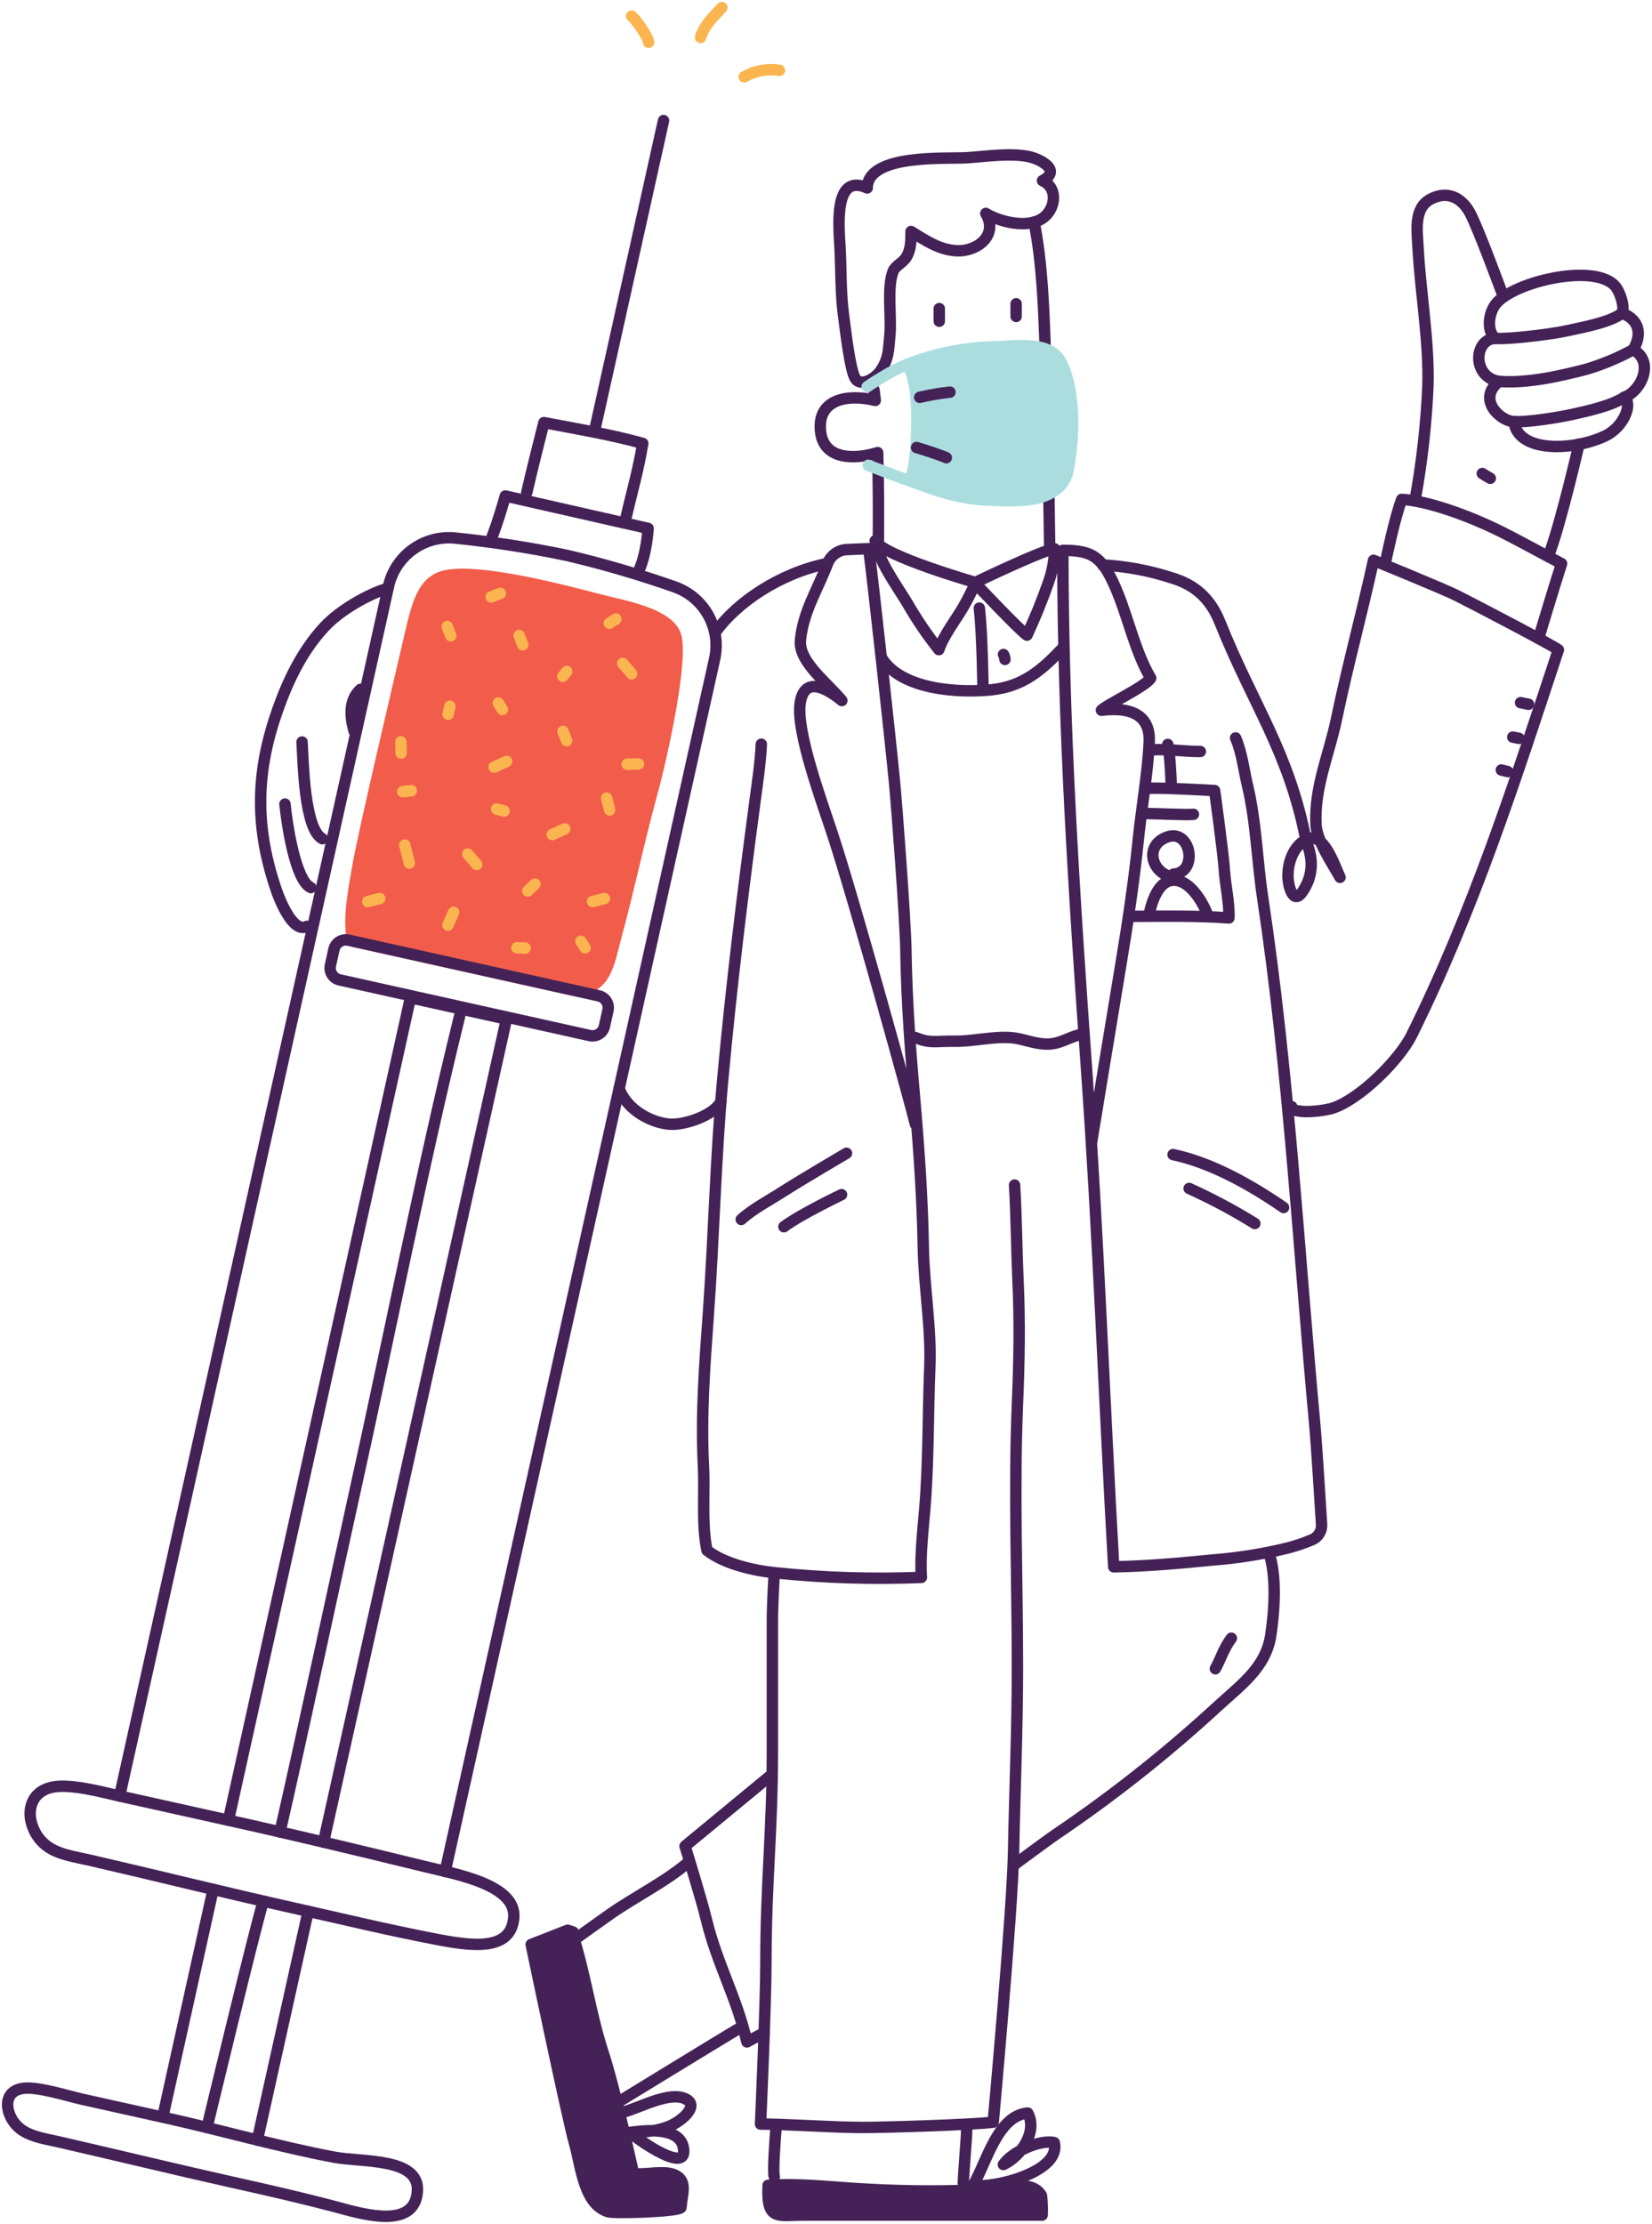 <svg width="217" height="292" viewBox="0 0 217 292" fill="none" xmlns="http://www.w3.org/2000/svg">
<path d="M46.408 123.573C45.588 121.052 46.604 116.169 47.054 113.563C47.794 109.256 52.48 89.432 53.772 83.855C54.859 79.168 55.554 76.076 58.841 75.546C63.225 74.829 72.673 77.15 78.701 78.745C81.605 79.516 87.971 80.527 88.773 83.574C89.664 86.919 86.942 99.277 85.699 103.843C83.917 110.32 82.608 116.677 80.848 123.141C79.957 126.442 79.641 129.641 75.738 130.091L46.408 123.573Z" fill="#F15D4A" stroke="#F15D4A" stroke-width="1.5" stroke-linecap="round" stroke-linejoin="round"/>
<path d="M114.802 51.183L114.971 52.573C111.621 51.744 107.296 52.217 107.786 56.658C108.2 60.427 112.316 60.351 115.288 59.424C115.399 63.287 115.408 67.149 115.381 71.007" stroke="#442257" stroke-width="1.5" stroke-linecap="round" stroke-linejoin="round"/>
<path d="M137.294 45.802C137.103 40.251 136.884 34.384 135.833 29.163" stroke="#442257" stroke-width="1.5" stroke-linecap="round" stroke-linejoin="round"/>
<path d="M137.882 72.12C137.882 72.12 137.842 68.877 137.779 64.85" stroke="#442257" stroke-width="1.5" stroke-linecap="round" stroke-linejoin="round"/>
<path d="M123.378 42.175V40.518" stroke="#442257" stroke-width="1.5" stroke-linecap="round" stroke-linejoin="round"/>
<path d="M112.258 49.53C111.612 48.132 111.1 43.65 110.797 41.351C110.418 38.536 110.494 35.52 110.352 32.696C110.209 29.871 109.42 22.637 113.915 24.677C113.991 20.142 124.366 20.886 127.035 20.708C129.552 20.539 132.518 20.075 135.027 20.539C136.483 20.806 139.57 22.321 136.938 23.719C138.626 24.468 138.72 26.468 137.78 27.822C136.02 30.415 131.423 29.203 129.489 28.023C131.155 30.852 128.429 33.039 125.68 32.923C123.408 32.829 121.506 31.529 119.671 30.393C119.671 31.538 119.671 32.74 119.056 33.756C118.566 34.544 117.599 34.888 117.31 35.627C116.481 37.774 117.123 41.668 116.891 44.02C116.7 45.962 116.762 47.111 115.626 48.746C114.886 49.766 112.909 50.934 112.258 49.53Z" stroke="#442257" stroke-width="1.5" stroke-linecap="round" stroke-linejoin="round"/>
<path d="M138.528 72.058C137.027 72.174 128.113 76.473 128.113 76.473C128.113 76.473 115.903 72.958 114.963 71.002C115.346 73.555 117.805 76.918 119.177 79.181C120.403 81.32 121.79 83.363 123.324 85.293C123.957 83.404 125.578 81.346 126.567 79.636C127.311 78.344 128.122 76.598 128.122 76.598C128.122 76.598 133.886 82.705 134.898 83.395C135.953 81.139 136.893 78.83 137.713 76.477C138.227 75.059 138.502 73.566 138.528 72.058V72.058Z" stroke="#442257" stroke-width="1.5" stroke-linecap="round" stroke-linejoin="round"/>
<path d="M115.804 86.375C118.406 90.625 126.09 90.995 130.216 90.567C134.443 90.122 136.862 87.952 139.571 85.115" stroke="#442257" stroke-width="1.5" stroke-linecap="round" stroke-linejoin="round"/>
<path d="M128.638 79.841C129.039 83.15 129.124 90.581 129.124 90.581" stroke="#442257" stroke-width="1.5" stroke-linecap="round" stroke-linejoin="round"/>
<path d="M132.006 86.576C131.993 86.349 131.927 86.128 131.815 85.93" stroke="#442257" stroke-width="1.5" stroke-linecap="round" stroke-linejoin="round"/>
<path d="M162.303 96.884C163.159 98.898 163.377 101.067 163.871 103.157C165.003 107.892 165.123 112.957 165.845 117.755C169.306 140.724 170.571 163.973 172.705 187.076C172.963 189.869 173.4 197.085 173.596 200.146C173.623 200.568 173.518 200.989 173.295 201.349C173.072 201.709 172.743 201.99 172.353 202.155C171.251 202.621 170.115 203 168.954 203.291C165.752 204.058 162.494 204.57 159.212 204.823C155.037 205.229 151.006 205.616 146.293 205.714C145.045 183.944 144.275 162.213 142.729 140.443C141.107 117.746 139.611 95.004 139.611 72.258C143.504 72.258 144.872 73.038 146.823 77.867C148.262 81.431 149.224 85.814 151.153 89.031C150.507 90.131 145.295 92.559 144.676 93.249C149.193 92.715 151.091 94.367 150.957 97.379C150.783 101.388 149.937 106.132 149.536 110.11C148.992 115.456 148.146 121.163 147.259 126.473C146.017 133.935 143.357 150.145 143.357 150.145" stroke="#442257" stroke-width="1.5" stroke-linecap="round" stroke-linejoin="round"/>
<path d="M144.841 74.174C147.952 74.347 151.028 74.925 153.991 75.894C156.784 76.749 158.927 78.393 160.259 81.729C164.575 92.514 169.231 98.577 171.516 110.142C171.698 111.077 173.262 113.795 171.115 117.042C169.85 118.949 169.213 116.249 169.182 115.185C169.128 113.34 169.836 111.117 171.614 110.209C173.841 109.073 175.253 113.532 176.02 115.189C174.986 113.309 172.964 110.436 172.861 108.222C172.638 103.322 174.581 99.072 175.556 94.412C177.089 87.084 178.822 80.852 180.421 73.564C180.421 73.564 189.736 77.373 191.34 78.183C194.128 79.587 203.813 84.656 204.704 85.311C198.984 102.636 193.54 119.568 185.41 135.944C183.86 139.062 178.652 144.377 174.924 145.535C173.758 145.821 172.56 145.959 171.36 145.945C170.563 145.905 169.133 145.673 169.672 145.294" stroke="#442257" stroke-width="1.5" stroke-linecap="round" stroke-linejoin="round"/>
<path d="M150.841 103.504C152.351 103.38 159.546 103.794 159.546 103.794C159.546 103.794 160.695 112.066 160.829 114.254C160.958 116.316 161.501 118.481 161.43 120.517C157.26 120.205 152.757 120.299 148.658 120.308" stroke="#442257" stroke-width="1.5" stroke-linecap="round" stroke-linejoin="round"/>
<path d="M151.153 98.457C153.3 98.292 155.474 98.68 157.675 98.667" stroke="#442257" stroke-width="1.5" stroke-linecap="round" stroke-linejoin="round"/>
<path d="M153.839 103.086C153.839 101.927 153.603 98.319 153.394 97.74" stroke="#442257" stroke-width="1.5" stroke-linecap="round" stroke-linejoin="round"/>
<path d="M150.993 119.809C151.438 117.92 152.329 115.572 154.196 115.568C156.762 115.568 158.552 119.746 158.588 120.089" stroke="#442257" stroke-width="1.5" stroke-linecap="round" stroke-linejoin="round"/>
<path d="M153.514 115.024C150.993 114.084 150.53 110.797 153.412 109.861C156.463 108.868 157.421 114.592 154.147 114.762" stroke="#442257" stroke-width="1.5" stroke-linecap="round" stroke-linejoin="round"/>
<path d="M154.089 151.589C159.172 152.663 164.335 155.598 168.607 158.534" stroke="#442257" stroke-width="1.5" stroke-linecap="round" stroke-linejoin="round"/>
<path d="M156.2 156.035C159.173 157.38 162.056 158.917 164.829 160.637" stroke="#442257" stroke-width="1.5" stroke-linecap="round" stroke-linejoin="round"/>
<path d="M111.194 151.415C111.194 151.415 105.403 154.81 102.837 156.449C101.055 157.599 98.952 158.677 97.366 160.107" stroke="#442257" stroke-width="1.5" stroke-linecap="round" stroke-linejoin="round"/>
<path d="M110.543 156.85C110.543 156.85 105.135 159.438 102.97 161.06" stroke="#442257" stroke-width="1.5" stroke-linecap="round" stroke-linejoin="round"/>
<path d="M100.003 97.709C99.892 100.137 99.513 102.654 99.188 105.072C97.558 117.31 96.07 129.351 94.942 141.659C93.998 151.905 93.789 162.267 93.045 172.567C92.564 179.169 92.06 185.797 92.399 192.413C92.586 195.976 92.145 200.106 92.867 203.55C95.134 205.332 99.019 206.222 101.945 206.508C108.284 207.163 114.662 207.361 121.03 207.1C120.838 204.356 121.243 200.917 121.475 198.106C121.992 191.936 121.881 185.793 122.134 179.57C122.348 174.224 121.373 169.056 121.279 163.719C121.172 157.652 120.758 151.415 120.232 145.308C119.626 138.488 119.101 131.663 118.994 124.816C118.927 120.624 117.813 105.959 117.501 102.711C116.954 97.045 114.695 76.428 114.111 72.04C114.111 72.04 112.624 72.089 111.22 72.156C110.669 72.184 110.138 72.373 109.691 72.698C109.245 73.023 108.903 73.471 108.708 73.987C107.407 77.404 105.483 80.335 105.144 84.068C104.877 86.919 108.806 89.757 110.583 91.98C108.801 90.523 105.683 88.567 105.108 92.301C104.534 96.034 107.977 105.309 109.376 109.581C112.356 118.691 119.684 145.219 120.25 147.616" stroke="#442257" stroke-width="1.5" stroke-linecap="round" stroke-linejoin="round"/>
<path d="M108.583 74C102.347 75.292 96.827 79.11 94.07 82.861" stroke="#442257" stroke-width="1.5" stroke-linecap="round" stroke-linejoin="round"/>
<path d="M94.689 144.649C93.731 146.471 89.944 147.718 88.033 147.602C85.704 147.46 82.385 145.82 81.329 142.925" stroke="#442257" stroke-width="1.5" stroke-linecap="round" stroke-linejoin="round"/>
<path d="M182.06 73.506C182.06 73.506 183.183 68.049 184.123 65.563C187.745 65.768 193.162 67.871 196.396 69.425C198.984 70.668 202.632 72.709 205.123 74.001C204.405 76.165 202.102 83.828 202.102 83.828" stroke="#442257" stroke-width="1.5" stroke-linecap="round" stroke-linejoin="round"/>
<path d="M185.9 65.532C186.793 60.62 187.35 55.654 187.566 50.666C187.731 44.643 186.582 38.46 186.265 32.437C186.145 30.156 185.713 27.328 187.9 26.156C190.088 24.985 191.977 25.916 193.081 27.938C194.137 29.862 197.402 38.745 197.402 38.745" stroke="#442257" stroke-width="1.5" stroke-linecap="round" stroke-linejoin="round"/>
<path d="M198.864 55.348C197.157 55.348 193.919 52.444 196.908 50.078C193.291 49.49 193.589 44.447 196.462 44.43C195.393 43.735 195.353 41.383 196.462 39.935C198.743 36.959 209.951 34.335 212.344 37.805C212.816 38.549 213.426 40.162 213.079 41.106C215.582 42.095 215.582 44.145 214.531 45.913C217.351 47.441 215.631 51.308 213.386 52.15C214.531 53.197 213.132 56.159 210.869 57.228C206.713 59.202 199.376 59.496 198.864 55.348Z" stroke="#442257" stroke-width="1.5" stroke-linecap="round" stroke-linejoin="round"/>
<path d="M207.417 58.311C207.417 58.311 205.029 68.646 203.528 72.642" stroke="#442257" stroke-width="1.5" stroke-linecap="round" stroke-linejoin="round"/>
<path d="M196.458 44.43C198.24 44.572 203.996 43.846 205.742 43.445C207.764 43 211.533 42.332 213.074 41.107" stroke="#442257" stroke-width="1.5" stroke-linecap="round" stroke-linejoin="round"/>
<path d="M196.908 50.078C200.579 50.354 204.806 49.405 208.339 48.492C210.487 47.854 212.561 46.989 214.527 45.913" stroke="#442257" stroke-width="1.5" stroke-linecap="round" stroke-linejoin="round"/>
<path d="M194.707 62.168C195.046 62.387 195.42 62.614 195.758 62.797" stroke="#442257" stroke-width="1.5" stroke-linecap="round" stroke-linejoin="round"/>
<path d="M199.732 92.256L200.783 92.465" stroke="#442257" stroke-width="1.5" stroke-linecap="round" stroke-linejoin="round"/>
<path d="M198.712 96.778L199.536 96.942" stroke="#442257" stroke-width="1.5" stroke-linecap="round" stroke-linejoin="round"/>
<path d="M197.206 101.094L198.048 101.304" stroke="#442257" stroke-width="1.5" stroke-linecap="round" stroke-linejoin="round"/>
<path d="M120.233 136.22C122.255 137.044 122.905 136.666 125.293 136.706C127.743 136.755 130.465 136.038 132.844 136.238C134.354 136.367 135.713 137.022 137.37 137.08C139.268 137.147 140.417 136.1 142.101 135.793" stroke="#442257" stroke-width="1.5" stroke-linecap="round" stroke-linejoin="round"/>
<path d="M133.268 155.589C133.508 159.501 133.544 164.085 133.713 167.978C133.98 173.408 133.878 178.928 133.646 184.367C133.165 195.78 133.646 207.416 133.646 218.887C133.646 226.968 133.294 235.049 133.138 243.13C132.996 250.868 130.465 278.63 130.465 278.63C127.677 278.973 116.366 279.321 113.266 279.321C109.546 279.321 103.171 278.875 99.901 278.875C99.901 278.875 100.614 262.914 100.605 257.657C100.605 247.331 101.456 240.413 101.456 230.1V212.762C101.456 210.833 101.665 207.185 101.665 207.185" stroke="#442257" stroke-width="1.5" stroke-linecap="round" stroke-linejoin="round"/>
<path d="M166.722 203.982C167.702 207.051 167.404 211.51 166.927 214.673C166.281 218.994 162.918 221.275 159.8 224.162C153.138 230.283 146.028 235.897 138.528 240.956C137.53 241.642 133.12 244.908 133.12 244.908" stroke="#442257" stroke-width="1.5" stroke-linecap="round" stroke-linejoin="round"/>
<path d="M161.746 215.087C160.806 216.303 160.37 217.76 159.644 219.097" stroke="#442257" stroke-width="1.5" stroke-linecap="round" stroke-linejoin="round"/>
<path d="M101.077 233.232L89.984 242.382C89.984 242.382 92.212 249.581 92.813 252.129C94.256 257.982 96.755 262.201 98.11 268.086L100.391 266.869" stroke="#442257" stroke-width="1.5" stroke-linecap="round" stroke-linejoin="round"/>
<path d="M90.554 244.382C87.623 246.953 83.427 249.02 80.148 251.309C79.079 252.053 76.036 254.245 76.036 254.245" stroke="#442257" stroke-width="1.5" stroke-linecap="round" stroke-linejoin="round"/>
<path d="M96.85 266.451C95.335 267.342 81.352 275.895 81.352 275.895" stroke="#442257" stroke-width="1.5" stroke-linecap="round" stroke-linejoin="round"/>
<path d="M74.562 253.43L69.773 255.301C69.773 255.301 74.615 278.465 75.453 281.348C76.322 284.346 76.633 289.428 79.908 290.391C80.754 290.64 89.445 290.368 89.463 289.798C89.525 288.203 90.354 286.435 88.759 285.615C87.289 284.858 84.79 285.615 83.209 285.357C83.209 285.357 80.839 274.411 79.199 269.409C77.56 264.406 76.843 258.94 75.19 253.888C75.417 253.75 75.604 253.728 74.562 253.43Z" fill="#442257" stroke="#442257" stroke-width="1.5" stroke-linecap="round" stroke-linejoin="round"/>
<path d="M82.135 277.232C84.256 276.599 87.86 274.648 89.931 275.512C91.691 276.247 90.23 277.797 88.925 278.63C87.205 279.757 84.728 279.967 82.737 279.967C84.572 279.726 89.129 279.174 89.735 281.842C90.626 285.78 83.761 280.862 82.737 279.967" stroke="#442257" stroke-width="1.5" stroke-linecap="round" stroke-linejoin="round"/>
<path d="M136.893 290.823C136.929 289.968 136.898 289.112 136.8 288.261C135.552 286.132 132.22 287.304 130.269 287.428C124.844 287.736 119.407 287.736 113.982 287.428C109.527 287.215 105.393 286.631 100.894 286.921C100.671 291.656 102.133 290.827 105.652 290.823H136.893Z" fill="#442257" stroke="#442257" stroke-width="1.5" stroke-linecap="round" stroke-linejoin="round"/>
<path d="M101.705 285.785C101.487 285.183 101.861 280.083 101.941 279.437" stroke="#442257" stroke-width="1.5" stroke-linecap="round" stroke-linejoin="round"/>
<path d="M126.536 286.626C126.536 285.784 126.981 280.488 126.981 279.646" stroke="#442257" stroke-width="1.5" stroke-linecap="round" stroke-linejoin="round"/>
<path d="M127.806 286.943C129.552 284.042 131.009 277.757 135 277.427C136.337 279.891 134.078 283.151 131.797 284.189C132.946 282.523 136.573 280.871 138.479 281.307C139.441 285.138 130.674 287.33 127.806 286.943Z" stroke="#442257" stroke-width="1.5" stroke-linecap="round" stroke-linejoin="round"/>
<path d="M50.448 77.395C48.488 78.028 44.76 79.983 42.594 82.326C39.516 85.65 37.601 89.819 36.184 94.051C33.533 101.959 33.6 109.006 36.309 116.9C36.754 118.205 38.505 122.598 40.318 121.626" stroke="#442257" stroke-width="1.5" stroke-linecap="round" stroke-linejoin="round"/>
<path d="M37.431 105.567C37.658 107.941 38.768 115.634 40.835 116.534" stroke="#442257" stroke-width="1.5" stroke-linecap="round" stroke-linejoin="round"/>
<path d="M39.677 97.419C39.833 100.021 39.957 108.881 42.349 110.12" stroke="#442257" stroke-width="1.5" stroke-linecap="round" stroke-linejoin="round"/>
<path d="M47.343 90.514C45.82 91.926 45.949 94.002 46.515 96.007" stroke="#442257" stroke-width="1.5" stroke-linecap="round" stroke-linejoin="round"/>
<path d="M15.714 235.807L51.032 76.976C51.461 75.042 52.581 73.33 54.182 72.163C55.783 70.996 57.755 70.453 59.727 70.637C64.691 71.141 69.625 71.905 74.508 72.927C79.302 74.056 84.033 75.441 88.679 77.074C90.543 77.745 92.099 79.072 93.055 80.807C94.012 82.542 94.302 84.566 93.873 86.501L58.471 245.718" stroke="#442257" stroke-width="1.5" stroke-linecap="round" stroke-linejoin="round"/>
<path d="M64.512 70.82C65.519 68.258 66.374 65.118 66.374 65.118L85.129 69.376C85.129 69.376 84.955 72.976 83.735 75.292" stroke="#442257" stroke-width="1.5" stroke-linecap="round" stroke-linejoin="round"/>
<path d="M69.194 64.672C69.867 61.665 71.448 55.486 71.448 55.486C75.609 56.279 80.286 57.059 84.429 58.217C83.81 61.91 82.981 64.694 82.153 68.272" stroke="#442257" stroke-width="1.5" stroke-linecap="round" stroke-linejoin="round"/>
<path d="M78.206 56.092L87.16 15.83" stroke="#442257" stroke-width="1.5" stroke-linecap="round" stroke-linejoin="round"/>
<path d="M40.479 250.944L33.806 280.969" stroke="#442257" stroke-width="1.5" stroke-linecap="round" stroke-linejoin="round"/>
<path d="M30.006 238.983L53.914 130.995L66.526 133.797L42.497 241.87" stroke="#442257" stroke-width="1.5" stroke-linecap="round" stroke-linejoin="round"/>
<path d="M21.417 277.775L27.996 248.066" stroke="#442257" stroke-width="1.5" stroke-linecap="round" stroke-linejoin="round"/>
<path d="M6.19 242.391C7.736 243.518 9.807 243.772 11.919 244.257C20.878 246.324 29.8 248.552 38.772 250.556C44.924 251.933 50.889 253.376 57.064 254.566C61.937 255.519 67.082 256.236 67.483 251.813C67.875 247.469 60.022 246.097 55.785 245.059C47.014 242.921 38.095 240.76 29.27 238.823C24.783 237.825 20.297 236.827 15.812 235.829C13.447 235.294 9.456 234.212 7.081 234.604C4.154 235.085 3.393 237.673 4.35 239.99C4.723 240.949 5.361 241.782 6.19 242.391Z" stroke="#442257" stroke-width="1.5" stroke-linecap="round" stroke-linejoin="round"/>
<path d="M3.072 279.779C4.382 280.599 6.092 280.84 7.843 281.241C15.274 282.942 22.682 284.755 30.117 286.417C35.218 287.553 40.265 288.702 45.299 290.065C49.268 291.139 54.551 292.141 54.828 287.655C55.099 283.254 47.473 283.9 43.922 283.227C36.567 281.842 29.221 279.717 21.925 278.091C18.203 277.262 14.484 276.435 10.765 275.61C8.801 275.164 5.103 273.979 3.166 274.171C0.773 274.403 0.617 276.465 1.477 278.078C1.847 278.777 2.398 279.365 3.072 279.779V279.779Z" stroke="#442257" stroke-width="1.5" stroke-linecap="round" stroke-linejoin="round"/>
<path d="M43.867 124.65L43.401 126.746C43.209 127.608 43.752 128.462 44.614 128.654L77.485 135.965C78.347 136.157 79.201 135.614 79.393 134.751L79.859 132.655C80.051 131.793 79.507 130.939 78.645 130.747L45.775 123.436C44.913 123.244 44.059 123.788 43.867 124.65Z" stroke="#442257" stroke-width="1.5" stroke-linecap="round" stroke-linejoin="round"/>
<path d="M34.585 249.607C33.311 253.857 27.19 279.325 27.19 279.325" stroke="#442257" stroke-width="1.5" stroke-linecap="round" stroke-linejoin="round"/>
<path d="M60.369 133.431C55.406 153.567 50.889 176.643 46.399 196.827C44.443 205.621 39.717 227.703 36.777 240.529" stroke="#442257" stroke-width="1.5" stroke-linecap="round" stroke-linejoin="round"/>
<path d="M53.175 110.953L53.763 113.305" stroke="#FAB550" stroke-width="1.5" stroke-linecap="round" stroke-linejoin="round"/>
<path d="M64.899 100.716L66.548 99.972" stroke="#FAB550" stroke-width="1.5" stroke-linecap="round" stroke-linejoin="round"/>
<path d="M59.096 92.724L58.859 93.78" stroke="#FAB550" stroke-width="1.5" stroke-linecap="round" stroke-linejoin="round"/>
<path d="M58.743 82.255L59.211 83.471" stroke="#FAB550" stroke-width="1.5" stroke-linecap="round" stroke-linejoin="round"/>
<path d="M73.934 88.786L74.442 88.158" stroke="#FAB550" stroke-width="1.5" stroke-linecap="round" stroke-linejoin="round"/>
<path d="M80.033 81.827L80.897 81.275" stroke="#FAB550" stroke-width="1.5" stroke-linecap="round" stroke-linejoin="round"/>
<path d="M81.797 87.097L82.973 88.469" stroke="#FAB550" stroke-width="1.5" stroke-linecap="round" stroke-linejoin="round"/>
<path d="M73.952 96.025L74.424 97.241" stroke="#FAB550" stroke-width="1.5" stroke-linecap="round" stroke-linejoin="round"/>
<path d="M72.54 109.572L74.188 108.828" stroke="#FAB550" stroke-width="1.5" stroke-linecap="round" stroke-linejoin="round"/>
<path d="M82.385 100.341L83.873 100.301" stroke="#FAB550" stroke-width="1.5" stroke-linecap="round" stroke-linejoin="round"/>
<path d="M79.685 104.783L80.077 106.351" stroke="#FAB550" stroke-width="1.5" stroke-linecap="round" stroke-linejoin="round"/>
<path d="M76.304 123.582L76.852 124.442" stroke="#FAB550" stroke-width="1.5" stroke-linecap="round" stroke-linejoin="round"/>
<path d="M77.832 118.366L79.4 117.974" stroke="#FAB550" stroke-width="1.5" stroke-linecap="round" stroke-linejoin="round"/>
<path d="M69.328 116.984L70.268 116.08" stroke="#FAB550" stroke-width="1.5" stroke-linecap="round" stroke-linejoin="round"/>
<path d="M68.98 124.477L67.898 124.437" stroke="#FAB550" stroke-width="1.5" stroke-linecap="round" stroke-linejoin="round"/>
<path d="M61.443 112.129L62.619 113.501" stroke="#FAB550" stroke-width="1.5" stroke-linecap="round" stroke-linejoin="round"/>
<path d="M65.229 106.217L66.213 106.485" stroke="#FAB550" stroke-width="1.5" stroke-linecap="round" stroke-linejoin="round"/>
<path d="M65.996 93.156L65.448 92.292" stroke="#FAB550" stroke-width="1.5" stroke-linecap="round" stroke-linejoin="round"/>
<path d="M54.035 103.816L52.899 103.937" stroke="#FAB550" stroke-width="1.5" stroke-linecap="round" stroke-linejoin="round"/>
<path d="M52.694 98.876L52.654 97.388" stroke="#FAB550" stroke-width="1.5" stroke-linecap="round" stroke-linejoin="round"/>
<path d="M48.31 118.366L49.878 117.974" stroke="#FAB550" stroke-width="1.5" stroke-linecap="round" stroke-linejoin="round"/>
<path d="M58.841 121.462L59.585 119.773" stroke="#FAB550" stroke-width="1.5" stroke-linecap="round" stroke-linejoin="round"/>
<path d="M68.673 84.656L68.201 83.44" stroke="#FAB550" stroke-width="1.5" stroke-linecap="round" stroke-linejoin="round"/>
<path d="M64.508 78.375L65.724 77.903" stroke="#FAB550" stroke-width="1.5" stroke-linecap="round" stroke-linejoin="round"/>
<path d="M85.196 5.553C85.147 4.836 83.521 2.541 82.968 2.114" stroke="#FAB550" stroke-width="1.5" stroke-linecap="round" stroke-linejoin="round"/>
<path d="M92.021 4.92C92.435 3.423 93.754 2.118 94.823 1" stroke="#FAB550" stroke-width="1.5" stroke-linecap="round" stroke-linejoin="round"/>
<path d="M97.763 10.088C99.162 9.292 100.79 8.99 102.382 9.232" stroke="#FAB550" stroke-width="1.5" stroke-linecap="round" stroke-linejoin="round"/>
<path d="M139.486 47.744C138.02 44.603 133.583 45.467 130.336 45.543C126.507 45.661 122.727 46.439 119.163 47.842C120.571 49.927 120.5 54.88 120.379 57.473C120.338 59.256 120.113 61.029 119.707 62.765L119.573 63.157C122.878 64.414 126.095 65.514 129.654 65.661C131.93 65.754 135.169 65.951 137.339 65.064C138.933 64.409 140.011 63.344 140.314 61.643C141.103 57.513 141.308 51.651 139.486 47.744Z" fill="#ABDDDF" stroke="#ABDDDF" stroke-width="1.5" stroke-linecap="round" stroke-linejoin="round"/>
<path d="M120.807 52.167C122.116 51.858 123.444 51.631 124.781 51.486" stroke="#442257" stroke-width="1.5" stroke-linecap="round" stroke-linejoin="round"/>
<path d="M120.393 58.756C121.025 58.921 123.774 59.834 124.304 60.093" stroke="#442257" stroke-width="1.5" stroke-linecap="round" stroke-linejoin="round"/>
<path d="M119.573 63.158C118.455 62.801 114.045 61.091 114.045 61.091" stroke="#ABDDDF" stroke-width="1.5" stroke-linecap="round" stroke-linejoin="round"/>
<path d="M113.911 50.777C113.911 50.777 116.842 48.737 119.163 47.837" stroke="#ABDDDF" stroke-width="1.5" stroke-linecap="round" stroke-linejoin="round"/>
<path d="M133.476 41.547V39.886" stroke="#442257" stroke-width="1.5" stroke-linecap="round" stroke-linejoin="round"/>
<path d="M150.574 106.805C151.594 106.805 155.759 107.014 156.762 106.916" stroke="#442257" stroke-width="1.5" stroke-linecap="round" stroke-linejoin="round"/>
<path d="M198.863 55.348C200.645 55.486 204.94 54.769 206.686 54.373C208.708 53.927 211.756 53.237 213.368 52.145" stroke="#442257" stroke-width="1.5" stroke-linecap="round" stroke-linejoin="round"/>
</svg>
